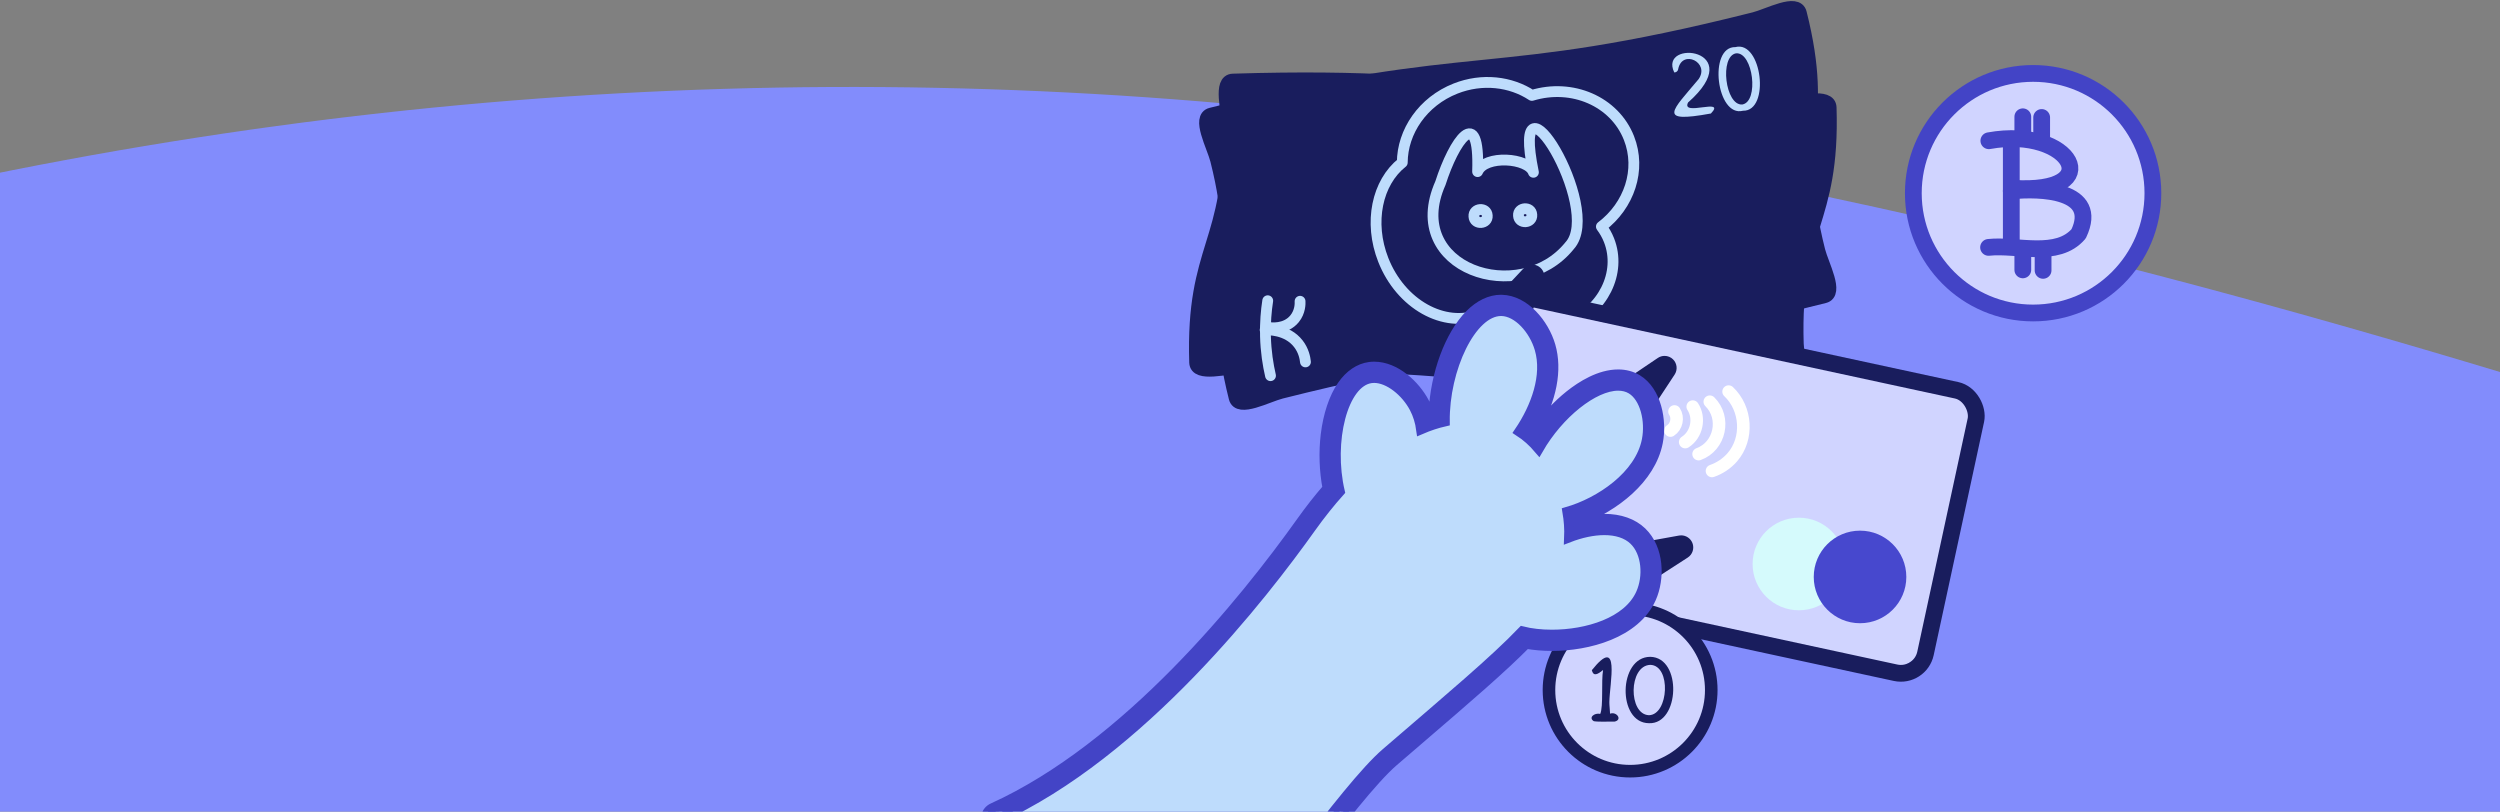 <svg width="345" height="112" viewBox="0 0 345 112" fill="none" xmlns="http://www.w3.org/2000/svg">
<rect x="0" y="0" width="345" height="112" fill="#808080" stroke="none"/>
<path fill-rule="evenodd" clip-rule="evenodd" d="M-511 89L-472.208 93C-433.417 105.393 -355.833 106.034 -278.25 99.837C-200.667 93.641 -123.083 56.461 -45.5 34.773C32.083 13.084 109.667 6.888 187.25 16.183C264.833 25.478 342.417 50.264 381.208 62.657L420 75.051V168H381.208C342.417 168 264.833 168 187.25 168C109.667 168 32.083 168 -45.5 168C-123.083 168 -200.667 168 -278.25 168C-355.833 168 -433.417 168 -472.208 168H-511V89Z" fill="#828CFC"/>
<path d="M247.418 53.835C209.483 55.019 209.308 49.475 171.374 50.657C169.379 50.718 165.028 52.011 164.966 50.017C164.461 33.809 170.004 33.636 169.499 17.427C169.437 15.433 168.144 11.082 170.139 11.02C208.073 9.836 208.246 15.38 246.183 14.198C248.177 14.136 252.528 12.844 252.59 14.838C253.095 31.046 247.552 31.219 248.057 47.427C248.121 49.42 249.412 53.773 247.418 53.835Z" fill="#191D5D"/>
<path d="M247.418 53.835C209.483 55.019 209.308 49.475 171.374 50.657C169.379 50.718 165.028 52.011 164.966 50.017C164.461 33.809 170.004 33.636 169.499 17.427C169.437 15.433 168.144 11.082 170.139 11.02C208.073 9.836 208.246 15.38 246.183 14.198C248.177 14.136 252.528 12.844 252.59 14.838C253.095 31.046 247.552 31.219 248.057 47.427C248.121 49.42 249.412 53.773 247.418 53.835Z" stroke="#191D5D" stroke-width="1.706" stroke-miterlimit="10" stroke-linecap="round" stroke-linejoin="round"/>
<path d="M199.03 27.124C202.061 21.894 206.736 17.43 204.375 26.68C205.881 24.594 211.623 26.3 211.879 28.421C212.098 11.79 220.368 35.323 214.59 39.384C206.075 46.233 191.366 37.552 199.03 27.124Z" fill="#191D5D" stroke="#191D5D" stroke-width="1.493" stroke-miterlimit="10" stroke-linecap="round" stroke-linejoin="round"/>
<path d="M204.381 32.891C204.221 34.077 202.365 33.8 202.557 32.618C202.717 31.434 204.575 31.712 204.381 32.891Z" fill="#191D5D" stroke="#191D5D" stroke-width="1.493" stroke-miterlimit="10" stroke-linecap="round" stroke-linejoin="round"/>
<path d="M210.412 34.103C210.252 35.289 208.396 35.011 208.588 33.83C208.748 32.646 210.606 32.923 210.412 34.103Z" fill="#191D5D" stroke="#191D5D" stroke-width="1.493" stroke-miterlimit="10" stroke-linecap="round" stroke-linejoin="round"/>
<path d="M237.543 25.741C229.851 25.475 232.432 24.21 236.896 20.746C238.959 18.846 235.587 16.177 234.444 18.788C234.358 19.052 234.081 19.18 233.819 19.125C232.613 14.085 244.641 18.108 234.793 23.576C233.36 25.319 240.151 24.001 237.543 25.741Z" fill="#191D5D"/>
<path d="M242.802 17.515C246.582 17.348 245.645 27.205 241.949 26.317C238.156 26.477 239.131 16.625 242.802 17.515ZM242.032 25.458C244.395 25.579 245.052 18.713 242.719 18.374C240.37 18.263 239.696 25.116 242.032 25.458Z" fill="#191D5D"/>
<path d="M225.767 26.631C224.903 21.245 219.718 17.549 213.944 18.012C211.504 15.514 207.767 14.202 203.857 14.832C199.065 15.601 195.428 19.055 194.487 23.231C190.518 25.166 188.165 30.285 189.048 35.796C190.089 42.281 195.217 46.851 200.502 46.002C200.989 45.923 201.46 45.802 201.912 45.642C203.755 48.801 207.697 50.648 211.875 49.976C217.161 49.127 220.825 44.578 220.059 39.815C219.942 39.087 219.729 38.398 219.432 37.754C223.807 35.741 226.511 31.279 225.767 26.631Z" stroke="#191D5D" stroke-width="1.493" stroke-miterlimit="10" stroke-linecap="round" stroke-linejoin="round"/>
<path d="M172.26 37.88C171.763 39.166 171.264 40.741 170.912 42.571C170.507 44.672 170.403 46.544 170.42 48.065" stroke="#191D5D" stroke-width="1.493" stroke-miterlimit="10" stroke-linecap="round" stroke-linejoin="round"/>
<path d="M176.614 38.908C176.563 39.218 176.343 40.322 175.354 41.105C173.786 42.349 171.8 41.585 171.715 41.551" stroke="#191D5D" stroke-width="1.493" stroke-miterlimit="10" stroke-linecap="round" stroke-linejoin="round"/>
<path d="M171.055 41.736C171.334 41.779 174.015 42.24 175.129 44.597C175.636 45.674 175.604 46.696 175.542 47.239" stroke="#191D5D" stroke-width="1.493" stroke-miterlimit="10" stroke-linecap="round" stroke-linejoin="round"/>
<path d="M251.777 40.986C214.975 50.266 213.619 44.889 176.817 54.169C174.882 54.658 170.908 56.851 170.42 54.916C166.455 39.192 171.832 37.835 167.867 22.111C167.378 20.177 165.186 16.203 167.12 15.715C203.922 6.434 205.279 11.811 242.081 2.531C244.015 2.042 247.989 -0.15 248.477 1.784C252.442 17.508 247.065 18.865 251.03 34.589C251.519 36.524 253.712 40.499 251.777 40.986Z" fill="#191D5D"/>
<path d="M251.777 40.986C214.975 50.266 213.619 44.889 176.817 54.169C174.882 54.658 170.908 56.851 170.42 54.916C166.455 39.192 171.832 37.835 167.867 22.111C167.378 20.177 165.186 16.203 167.12 15.715C203.922 6.434 205.279 11.811 242.081 2.531C244.015 2.042 247.989 -0.15 248.477 1.784C252.442 17.508 247.065 18.865 251.03 34.589C251.519 36.524 253.712 40.499 251.777 40.986Z" stroke="#191D5D" stroke-width="1.706" stroke-miterlimit="10" stroke-linecap="round" stroke-linejoin="round"/>
<path d="M198.783 25.262C200.624 19.503 204.233 14.14 203.909 23.683C204.932 21.324 210.907 21.759 211.611 23.777C208.264 7.486 221.382 28.7 216.606 33.904C209.755 42.419 193.53 37.089 198.783 25.262Z" fill="#191D5D" stroke="#BEDCFC" stroke-width="1.493" stroke-miterlimit="10" stroke-linecap="round" stroke-linejoin="round"/>
<path d="M205.241 29.749C205.339 30.942 203.466 31.068 203.402 29.873C203.304 28.683 205.177 28.555 205.241 29.749Z" fill="#191D5D" stroke="#BEDCFC" stroke-width="1.493" stroke-miterlimit="10" stroke-linecap="round" stroke-linejoin="round"/>
<path d="M211.389 29.64C211.487 30.833 209.615 30.959 209.551 29.764C209.452 28.574 211.325 28.446 211.389 29.64Z" fill="#191D5D" stroke="#BEDCFC" stroke-width="1.493" stroke-miterlimit="10" stroke-linecap="round" stroke-linejoin="round"/>
<path d="M236.106 15.663C228.536 17.05 230.786 15.262 234.404 10.924C236.012 8.627 232.145 6.741 231.588 9.538C231.561 9.815 231.32 9.998 231.049 10C228.792 5.336 241.402 6.688 232.956 14.14C231.927 16.148 238.279 13.402 236.106 15.663Z" fill="#BEDCFC"/>
<path d="M239.483 6.5C243.141 5.53 244.336 15.356 240.535 15.282C236.866 16.25 235.706 6.417 239.483 6.5ZM240.43 14.422C242.766 14.036 241.936 7.187 239.586 7.356C237.267 7.752 238.078 14.591 240.43 14.422Z" fill="#BEDCFC"/>
<path d="M224.796 19.053C222.798 13.978 216.943 11.476 211.401 13.166C208.483 11.248 204.552 10.768 200.869 12.219C196.351 13.998 193.54 18.15 193.514 22.431C190.05 25.172 188.849 30.675 190.893 35.869C193.299 41.98 199.286 45.346 204.266 43.385C204.725 43.204 205.158 42.984 205.565 42.73C208.042 45.42 212.286 46.38 216.226 44.829C221.206 42.869 223.811 37.639 222.045 33.151C221.776 32.467 221.417 31.84 220.991 31.272C224.834 28.371 226.522 23.434 224.796 19.053Z" stroke="#BEDCFC" stroke-width="1.493" stroke-miterlimit="10" stroke-linecap="round" stroke-linejoin="round"/>
<path d="M174.945 41.502C174.734 42.865 174.587 44.509 174.634 46.371C174.687 48.511 174.986 50.362 175.329 51.842" stroke="#BEDCFC" stroke-width="1.493" stroke-miterlimit="10" stroke-linecap="round" stroke-linejoin="round"/>
<path d="M179.408 41.575C179.425 41.888 179.447 43.014 178.649 43.991C177.384 45.542 175.279 45.22 175.191 45.205" stroke="#BEDCFC" stroke-width="1.493" stroke-miterlimit="10" stroke-linecap="round" stroke-linejoin="round"/>
<path d="M174.59 45.527C174.871 45.51 177.589 45.384 179.182 47.449C179.909 48.391 180.097 49.396 180.153 49.942" stroke="#BEDCFC" stroke-width="1.493" stroke-miterlimit="10" stroke-linecap="round" stroke-linejoin="round"/>
<path d="M259.287 92.595C258.707 92.595 258.12 92.533 257.548 92.411L205.432 81.378C200.927 80.424 198.037 75.981 198.99 71.477L204.043 47.607C204.856 43.767 208.288 40.982 212.206 40.982C212.786 40.982 213.373 41.044 213.945 41.165L266.061 52.199C268.243 52.662 270.116 53.946 271.332 55.816C272.547 57.687 272.963 59.918 272.503 62.102L267.45 85.972C266.635 89.809 263.203 92.595 259.287 92.595Z" fill="#D0D4FF"/>
<path d="M248.248 84.219C251.776 84.219 254.636 81.359 254.636 77.831C254.636 74.302 251.776 71.442 248.248 71.442C244.719 71.442 241.859 74.302 241.859 77.831C241.859 81.359 244.719 84.219 248.248 84.219Z" fill="#D5FAFC"/>
<path d="M256.685 86.006C260.213 86.006 263.073 83.146 263.073 79.618C263.073 76.09 260.213 73.23 256.685 73.23C253.157 73.23 250.297 76.09 250.297 79.618C250.297 83.146 253.157 86.006 256.685 86.006Z" fill="#4748CE"/>
<path d="M238.547 54.042C241.025 56.377 241.305 60.522 239.054 63.109C238.308 63.968 237.327 64.617 236.254 64.992" stroke="white" stroke-width="1.736" stroke-miterlimit="10" stroke-linecap="round"/>
<path d="M235.953 55.437C238.197 57.653 237.38 61.586 234.406 62.667" stroke="white" stroke-width="1.736" stroke-miterlimit="10" stroke-linecap="round"/>
<path d="M233.599 56.112C234.632 57.695 234.158 59.988 232.559 61.005" stroke="white" stroke-width="1.736" stroke-miterlimit="10" stroke-linecap="round"/>
<path d="M231.08 56.783C231.637 57.634 231.381 58.869 230.52 59.417" stroke="white" stroke-width="1.736" stroke-miterlimit="10" stroke-linecap="round"/>
<rect x="206.363" y="40.108" width="68.588" height="39.879" rx="3.472" transform="rotate(12.191 206.363 40.108)" stroke="#191D5D" stroke-width="2.315"/>
<path d="M280.569 43.193C289.699 43.193 297.1 35.792 297.1 26.662C297.1 17.533 289.699 10.132 280.569 10.132C271.44 10.132 264.039 17.533 264.039 26.662C264.039 35.792 271.44 43.193 280.569 43.193Z" fill="#D0D4FF" stroke="#4344C6" stroke-width="2.315" stroke-miterlimit="10" stroke-linecap="round" stroke-linejoin="round"/>
<path d="M274.461 19.423C285.902 17.341 291.081 26.884 277.739 25.976" stroke="#4344C6" stroke-width="2.315" stroke-miterlimit="10" stroke-linecap="round" stroke-linejoin="round"/>
<path d="M277.559 33.799C277.559 29.169 277.559 24.568 277.559 19.927" stroke="#4344C6" stroke-width="2.315" stroke-miterlimit="10" stroke-linecap="round" stroke-linejoin="round"/>
<path d="M279.148 16.117V18.653" stroke="#4344C6" stroke-width="2.315" stroke-miterlimit="10" stroke-linecap="round" stroke-linejoin="round"/>
<path d="M281.75 16.211V19.155" stroke="#4344C6" stroke-width="2.315" stroke-miterlimit="10" stroke-linecap="round" stroke-linejoin="round"/>
<path d="M277.555 26.351C281.529 25.939 289.754 26.168 286.851 32.266C283.903 35.698 278.372 33.706 274.422 34.139" stroke="#4344C6" stroke-width="2.315" stroke-miterlimit="10" stroke-linecap="round" stroke-linejoin="round"/>
<path d="M279.148 34.708V37.242" stroke="#4344C6" stroke-width="2.315" stroke-miterlimit="10" stroke-linecap="round" stroke-linejoin="round"/>
<path d="M281.945 34.52V37.31" stroke="#4344C6" stroke-width="2.315" stroke-miterlimit="10" stroke-linecap="round" stroke-linejoin="round"/>
<path d="M224.956 106.423C231.14 106.423 236.154 101.409 236.154 95.225C236.154 89.04 231.14 84.027 224.956 84.027C218.771 84.027 213.758 89.04 213.758 95.225C213.758 101.409 218.771 106.423 224.956 106.423Z" fill="#D0D4FF" stroke="#191D5D" stroke-width="1.736" stroke-miterlimit="10"/>
<path d="M222.794 99.585C222.018 99.557 220.687 99.647 219.949 99.527C219.155 99.039 220.032 98.331 220.834 98.516C221.284 97.469 220.955 94.02 221.224 92.459C220.429 93.113 219.887 93.361 219.671 92.486C223.654 87.51 222.12 94.329 222.09 96.899C222.082 97.302 222.186 98.096 222.188 98.49C223.08 98.141 223.963 99.346 222.794 99.585Z" fill="#191D5D"/>
<path d="M227.558 99.802C223.155 99.774 223.313 90.652 227.735 90.641C232.167 90.72 231.806 99.975 227.558 99.802ZM227.728 91.75C224.723 91.878 224.693 98.593 227.555 98.699C230.279 98.642 230.655 91.806 227.728 91.75Z" fill="#191D5D"/>
<path d="M208.79 46.127C208.62 46.127 208.451 46.075 208.308 45.973L205.905 44.265C205.709 44.125 205.582 43.909 205.559 43.67C205.534 43.431 205.615 43.193 205.78 43.019L210.852 37.611C211.014 37.438 211.235 37.349 211.46 37.349C211.611 37.349 211.763 37.391 211.899 37.474C212.236 37.684 212.377 38.102 212.238 38.473L209.568 45.588C209.477 45.829 209.279 46.017 209.034 46.092C208.952 46.114 208.871 46.127 208.79 46.127Z" fill="#191D5D"/>
<path d="M211.461 38.181L208.792 45.297L206.389 43.589L211.461 38.181ZM211.461 36.517C211.014 36.517 210.571 36.698 210.246 37.043L205.174 42.451C204.845 42.8 204.683 43.277 204.731 43.755C204.779 44.234 205.03 44.669 205.424 44.945L207.827 46.653C208.112 46.855 208.449 46.961 208.792 46.961C208.954 46.961 209.119 46.936 209.279 46.889C209.772 46.737 210.169 46.366 210.35 45.882L213.02 38.766C213.299 38.023 213.014 37.187 212.339 36.769C212.069 36.598 211.763 36.517 211.461 36.517Z" fill="#191D5D"/>
<path d="M225.531 57.957C225.295 57.957 225.069 57.858 224.911 57.681L222.947 55.484C222.786 55.305 222.711 55.065 222.741 54.826C222.77 54.587 222.901 54.375 223.1 54.239L229.244 50.091C229.386 49.995 229.548 49.947 229.71 49.947C229.923 49.947 230.135 50.029 230.295 50.187C230.578 50.465 230.624 50.904 230.405 51.235L226.228 57.583C226.086 57.799 225.851 57.937 225.593 57.955C225.57 57.955 225.549 57.957 225.531 57.957Z" fill="#191D5D"/>
<path d="M229.71 50.778L225.533 57.125L223.567 54.928L229.71 50.778ZM229.71 49.113C229.388 49.113 229.063 49.207 228.778 49.398L222.635 53.547C222.237 53.815 221.973 54.244 221.915 54.72C221.856 55.197 222.006 55.677 222.327 56.035L224.293 58.232C224.609 58.586 225.063 58.788 225.533 58.788C225.574 58.788 225.614 58.785 225.655 58.783C226.171 58.746 226.64 58.469 226.923 58.039L231.1 51.691C231.537 51.027 231.444 50.149 230.88 49.592C230.559 49.275 230.135 49.113 229.71 49.113Z" fill="#191D5D"/>
<path d="M225.614 80.498C225.52 80.498 225.427 80.481 225.335 80.45C225.092 80.362 224.902 80.169 224.823 79.923L223.912 77.119C223.837 76.89 223.866 76.64 223.989 76.434C224.112 76.228 224.32 76.085 224.555 76.043L231.849 74.726C231.899 74.718 231.949 74.714 231.997 74.714C232.334 74.714 232.644 74.918 232.771 75.24C232.917 75.608 232.781 76.029 232.449 76.245L226.063 80.367C225.928 80.452 225.772 80.498 225.614 80.498Z" fill="#191D5D"/>
<path d="M232 75.544L225.615 79.665L224.704 76.861L232 75.544ZM232.003 73.879C231.905 73.879 231.805 73.888 231.705 73.906L224.411 75.224C223.938 75.309 223.524 75.594 223.279 76.008C223.033 76.422 222.975 76.919 223.125 77.377L224.036 80.181C224.196 80.672 224.575 81.061 225.062 81.236C225.243 81.301 225.432 81.332 225.619 81.332C225.936 81.332 226.25 81.243 226.522 81.066L232.908 76.944C233.573 76.513 233.844 75.673 233.553 74.934C233.295 74.289 232.675 73.879 232.003 73.879Z" fill="#191D5D"/>
<path d="M186.406 55.914C186.167 55.908 185.94 55.8 185.786 55.614C185.632 55.429 185.565 55.188 185.605 54.951L186.783 47.631C186.845 47.24 187.176 46.947 187.573 46.932C187.584 46.932 187.594 46.932 187.604 46.932C187.987 46.932 188.324 47.194 188.414 47.571L190.182 54.961C190.242 55.213 190.182 55.477 190.02 55.679C189.862 55.874 189.625 55.989 189.373 55.989C189.367 55.985 186.406 55.914 186.406 55.914Z" fill="#191D5D"/>
<path d="M187.604 47.763L189.373 55.153L186.425 55.082L187.604 47.763ZM187.604 46.098C187.584 46.098 187.563 46.098 187.542 46.1C186.749 46.129 186.088 46.716 185.961 47.498L184.783 54.818C184.706 55.292 184.839 55.777 185.147 56.147C185.455 56.517 185.907 56.736 186.387 56.746L189.335 56.817C189.348 56.817 189.362 56.817 189.375 56.817C189.876 56.817 190.353 56.59 190.669 56.199C190.994 55.798 191.114 55.267 190.994 54.766L189.225 47.376C189.042 46.624 188.372 46.098 187.604 46.098Z" fill="#191D5D"/>
<path d="M163.599 142.822C163.364 142.822 163.137 142.723 162.979 142.546L137.043 113.535C136.866 113.337 136.796 113.066 136.85 112.809C136.904 112.548 137.079 112.332 137.32 112.222C156.032 103.729 172.242 83.639 180.237 72.421C181.463 70.7 182.742 69.082 184.043 67.607C182.975 62.563 183.718 56.761 185.855 53.661C186.756 52.354 187.881 51.576 189.109 51.412C189.277 51.389 189.452 51.378 189.627 51.378C192.149 51.378 194.676 53.667 195.869 55.926C196.229 56.611 196.507 57.358 196.697 58.161C197.331 57.922 197.966 57.718 198.596 57.549C198.694 52.356 200.662 46.733 203.394 43.97C204.571 42.777 205.866 42.147 207.135 42.147H207.222C210.033 42.212 212.405 45.17 213.21 47.923C214.169 51.206 213.268 55.334 210.738 59.351C211.244 59.73 211.733 60.156 212.199 60.626C215.236 55.901 219.868 52.45 223.303 52.45C224.135 52.45 224.884 52.648 225.529 53.037C227.867 54.453 228.556 58.14 228.015 60.891C227.037 65.867 221.84 69.627 217.167 71.179C217.25 71.809 217.3 72.438 217.317 73.056C218.738 72.61 220.128 72.379 221.386 72.379C223.328 72.379 224.932 72.933 226.022 73.981C228.206 76.083 228.231 79.799 227.145 82.229C225.123 86.756 218.888 88.362 214.163 88.362C212.802 88.362 211.491 88.233 210.341 87.986C207.033 91.383 202.256 95.486 195.729 101.093C194.481 102.164 193.166 103.294 191.78 104.488C189.09 106.806 184.89 112.08 179.411 119.287C173.827 126.632 168.751 134.407 164.325 142.394C164.194 142.629 163.957 142.787 163.691 142.818C163.662 142.82 163.631 142.822 163.599 142.822Z" fill="#BEDCFC"/>
<path d="M207.14 42.975C207.163 42.975 207.186 42.975 207.209 42.975C209.441 43.025 211.642 45.507 212.416 48.154C213.486 51.813 211.927 56.149 209.605 59.569C210.604 60.212 211.522 61.036 212.341 62.002C215.144 57.135 219.939 53.28 223.31 53.28C223.972 53.28 224.579 53.428 225.105 53.748C226.968 54.876 227.727 58.08 227.207 60.728C226.241 65.634 220.765 69.292 216.244 70.596C216.452 71.809 216.538 73.035 216.484 74.233C218.177 73.576 219.877 73.212 221.394 73.212C223.039 73.212 224.471 73.638 225.453 74.583C227.219 76.28 227.434 79.564 226.393 81.892C224.619 85.863 218.978 87.532 214.168 87.532C212.678 87.532 211.268 87.372 210.076 87.07C206.183 91.135 200.195 96.147 191.243 103.86C188.407 106.303 183.923 111.987 178.753 118.786C171.656 128.119 166.709 136.383 163.603 141.992L137.664 112.979C157.496 103.981 174.465 81.956 180.917 72.904C182.261 71.017 183.609 69.338 184.949 67.84C183.339 60.961 185.34 52.756 189.222 52.236C189.358 52.217 189.493 52.209 189.63 52.209C191.65 52.209 193.968 54.1 195.137 56.311C195.628 57.241 195.926 58.255 196.071 59.309C197.218 58.814 198.339 58.448 199.432 58.198C199.342 50.925 203.095 42.975 207.14 42.975ZM207.14 41.311C205.644 41.311 204.144 42.026 202.806 43.381C200.002 46.221 198.019 51.641 197.788 56.913C197.613 56.965 197.438 57.021 197.262 57.079C197.085 56.538 196.866 56.022 196.608 55.535C195.339 53.132 192.614 50.544 189.63 50.544C189.418 50.544 189.206 50.559 189.002 50.586C187.535 50.783 186.212 51.682 185.171 53.188C184.033 54.836 183.226 57.254 182.895 59.994C182.604 62.414 182.694 64.998 183.147 67.367C181.922 68.78 180.717 70.313 179.56 71.938C171.613 83.09 155.511 103.053 136.976 111.464C136.493 111.683 136.144 112.118 136.035 112.638C135.927 113.158 136.071 113.695 136.422 114.09L162.358 143.101C162.677 143.457 163.128 143.657 163.598 143.657C163.661 143.657 163.721 143.653 163.784 143.646C164.318 143.586 164.793 143.27 165.055 142.799C169.461 134.848 174.515 127.106 180.076 119.793C184.791 113.593 189.536 107.524 192.326 105.121C193.712 103.927 195.025 102.799 196.271 101.73C202.613 96.283 207.304 92.253 210.623 88.891C211.715 89.09 212.922 89.196 214.164 89.196C219.138 89.196 225.723 87.461 227.908 82.57C229.108 79.88 229.058 75.746 226.601 73.382C225.353 72.182 223.551 71.547 221.39 71.547C220.353 71.547 219.24 71.693 218.094 71.976C218.088 71.899 218.079 71.82 218.073 71.743C222.8 69.989 227.839 66.123 228.836 61.051C229.431 58.024 228.628 53.937 225.965 52.325C225.189 51.855 224.296 51.618 223.308 51.618C220.745 51.618 218.229 53.195 216.573 54.516C214.913 55.841 213.355 57.514 212.063 59.349C211.988 59.282 211.913 59.218 211.836 59.155C214.193 55.136 214.988 51.025 214.012 47.69C213.124 44.654 210.45 41.388 207.244 41.315C207.211 41.311 207.175 41.311 207.14 41.311Z" fill="#4344C6" stroke="#4344C6" stroke-width="1.268"/>
</svg>
